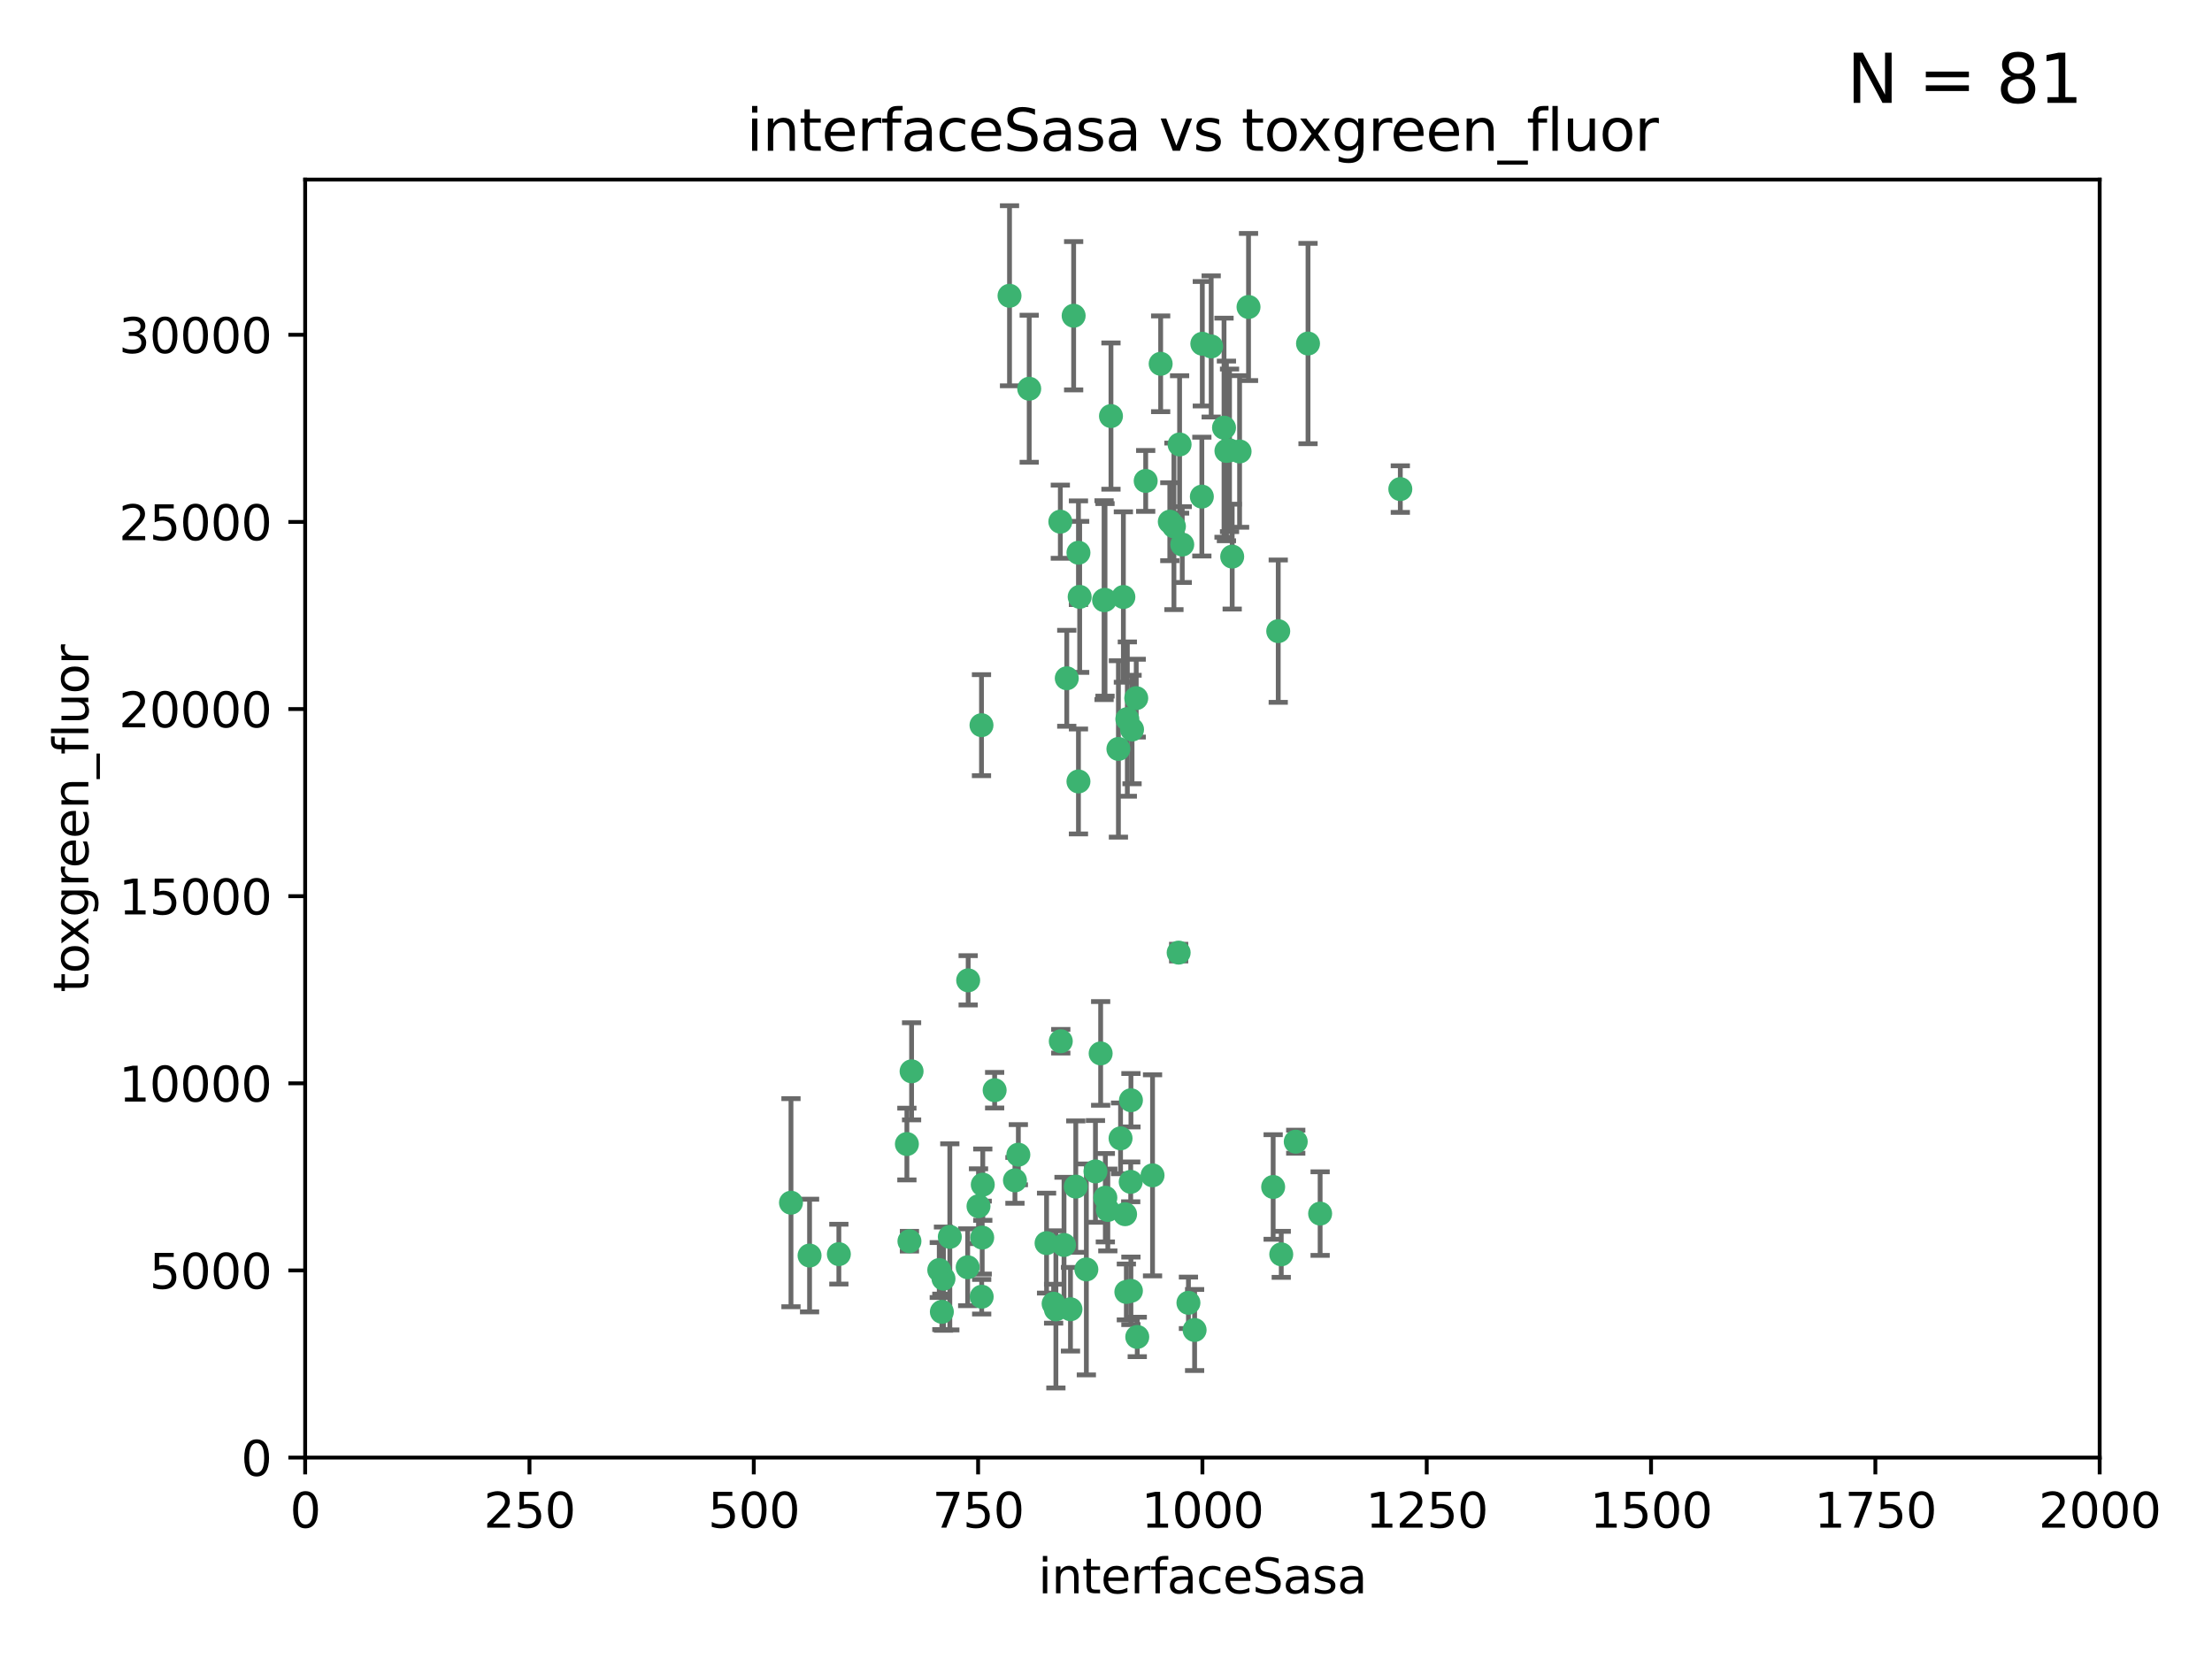 <?xml version="1.0" encoding="utf-8" standalone="no"?>
<!DOCTYPE svg PUBLIC "-//W3C//DTD SVG 1.1//EN"
  "http://www.w3.org/Graphics/SVG/1.1/DTD/svg11.dtd">
<svg xmlns:xlink="http://www.w3.org/1999/xlink" width="460.8pt" height="345.6pt" viewBox="0 0 460.8 345.6" xmlns="http://www.w3.org/2000/svg" version="1.1">
 <defs>
  <style type="text/css">*{stroke-linejoin: round; stroke-linecap: butt}</style>
 </defs>
 <g id="figure_1">
  <g id="patch_1">
   <path d="M 0 345.6 
L 460.8 345.6 
L 460.8 0 
L 0 0 
z
" style="fill: #ffffff"/>
  </g>
  <g id="axes_1">
   <g id="patch_2">
    <path d="M 63.571 303.64 
L 437.4 303.64 
L 437.4 37.411 
L 63.571 37.411 
z
" style="fill: #ffffff"/>
   </g>
   <g id="PathCollection_1">
    <defs>
     <path id="m9578f4bdff" d="M 0 1.118 
C 0.297 1.118 0.581 1 0.791 0.791 
C 1 0.581 1.118 0.297 1.118 0 
C 1.118 -0.297 1 -0.581 0.791 -0.791 
C 0.581 -1 0.297 -1.118 0 -1.118 
C -0.297 -1.118 -0.581 -1 -0.791 -0.791 
C -1 -0.581 -1.118 -0.297 -1.118 0 
C -1.118 0.297 -1 0.581 -0.791 0.791 
C -0.581 1 -0.297 1.118 0 1.118 
z
" style="stroke: #3cb371"/>
    </defs>
    <g clip-path="url(#p15e5c15e44)">
     <use xlink:href="#m9578f4bdff" x="243.693" y="108.677" style="fill: #3cb371; stroke: #3cb371"/>
     <use xlink:href="#m9578f4bdff" x="272.484" y="71.562" style="fill: #3cb371; stroke: #3cb371"/>
     <use xlink:href="#m9578f4bdff" x="231.435" y="86.676" style="fill: #3cb371; stroke: #3cb371"/>
     <use xlink:href="#m9578f4bdff" x="266.28" y="131.48" style="fill: #3cb371; stroke: #3cb371"/>
     <use xlink:href="#m9578f4bdff" x="254.987" y="89.097" style="fill: #3cb371; stroke: #3cb371"/>
     <use xlink:href="#m9578f4bdff" x="220.886" y="108.676" style="fill: #3cb371; stroke: #3cb371"/>
     <use xlink:href="#m9578f4bdff" x="214.404" y="80.98" style="fill: #3cb371; stroke: #3cb371"/>
     <use xlink:href="#m9578f4bdff" x="174.75" y="261.259" style="fill: #3cb371; stroke: #3cb371"/>
     <use xlink:href="#m9578f4bdff" x="241.787" y="75.786" style="fill: #3cb371; stroke: #3cb371"/>
     <use xlink:href="#m9578f4bdff" x="252.312" y="72.167" style="fill: #3cb371; stroke: #3cb371"/>
     <use xlink:href="#m9578f4bdff" x="258.229" y="94.046" style="fill: #3cb371; stroke: #3cb371"/>
     <use xlink:href="#m9578f4bdff" x="223.66" y="65.773" style="fill: #3cb371; stroke: #3cb371"/>
     <use xlink:href="#m9578f4bdff" x="232.987" y="156.019" style="fill: #3cb371; stroke: #3cb371"/>
     <use xlink:href="#m9578f4bdff" x="230.194" y="124.965" style="fill: #3cb371; stroke: #3cb371"/>
     <use xlink:href="#m9578f4bdff" x="246.284" y="113.441" style="fill: #3cb371; stroke: #3cb371"/>
     <use xlink:href="#m9578f4bdff" x="255.489" y="93.933" style="fill: #3cb371; stroke: #3cb371"/>
     <use xlink:href="#m9578f4bdff" x="256.689" y="115.953" style="fill: #3cb371; stroke: #3cb371"/>
     <use xlink:href="#m9578f4bdff" x="244.553" y="109.646" style="fill: #3cb371; stroke: #3cb371"/>
     <use xlink:href="#m9578f4bdff" x="250.368" y="103.453" style="fill: #3cb371; stroke: #3cb371"/>
     <use xlink:href="#m9578f4bdff" x="229.286" y="219.448" style="fill: #3cb371; stroke: #3cb371"/>
     <use xlink:href="#m9578f4bdff" x="256.134" y="93.812" style="fill: #3cb371; stroke: #3cb371"/>
     <use xlink:href="#m9578f4bdff" x="234.02" y="124.367" style="fill: #3cb371; stroke: #3cb371"/>
     <use xlink:href="#m9578f4bdff" x="238.669" y="100.184" style="fill: #3cb371; stroke: #3cb371"/>
     <use xlink:href="#m9578f4bdff" x="245.731" y="92.588" style="fill: #3cb371; stroke: #3cb371"/>
     <use xlink:href="#m9578f4bdff" x="266.908" y="261.303" style="fill: #3cb371; stroke: #3cb371"/>
     <use xlink:href="#m9578f4bdff" x="269.927" y="237.833" style="fill: #3cb371; stroke: #3cb371"/>
     <use xlink:href="#m9578f4bdff" x="240.095" y="244.844" style="fill: #3cb371; stroke: #3cb371"/>
     <use xlink:href="#m9578f4bdff" x="291.711" y="101.886" style="fill: #3cb371; stroke: #3cb371"/>
     <use xlink:href="#m9578f4bdff" x="224.916" y="124.337" style="fill: #3cb371; stroke: #3cb371"/>
     <use xlink:href="#m9578f4bdff" x="260.091" y="63.953" style="fill: #3cb371; stroke: #3cb371"/>
     <use xlink:href="#m9578f4bdff" x="250.465" y="71.61" style="fill: #3cb371; stroke: #3cb371"/>
     <use xlink:href="#m9578f4bdff" x="204.462" y="151.067" style="fill: #3cb371; stroke: #3cb371"/>
     <use xlink:href="#m9578f4bdff" x="201.688" y="204.22" style="fill: #3cb371; stroke: #3cb371"/>
     <use xlink:href="#m9578f4bdff" x="204.731" y="246.787" style="fill: #3cb371; stroke: #3cb371"/>
     <use xlink:href="#m9578f4bdff" x="228.204" y="244.026" style="fill: #3cb371; stroke: #3cb371"/>
     <use xlink:href="#m9578f4bdff" x="222.228" y="141.297" style="fill: #3cb371; stroke: #3cb371"/>
     <use xlink:href="#m9578f4bdff" x="210.301" y="61.614" style="fill: #3cb371; stroke: #3cb371"/>
     <use xlink:href="#m9578f4bdff" x="224.662" y="162.792" style="fill: #3cb371; stroke: #3cb371"/>
     <use xlink:href="#m9578f4bdff" x="204.503" y="270.13" style="fill: #3cb371; stroke: #3cb371"/>
     <use xlink:href="#m9578f4bdff" x="275.007" y="252.814" style="fill: #3cb371; stroke: #3cb371"/>
     <use xlink:href="#m9578f4bdff" x="236.699" y="145.439" style="fill: #3cb371; stroke: #3cb371"/>
     <use xlink:href="#m9578f4bdff" x="265.222" y="247.267" style="fill: #3cb371; stroke: #3cb371"/>
     <use xlink:href="#m9578f4bdff" x="234.375" y="252.941" style="fill: #3cb371; stroke: #3cb371"/>
     <use xlink:href="#m9578f4bdff" x="221.654" y="259.35" style="fill: #3cb371; stroke: #3cb371"/>
     <use xlink:href="#m9578f4bdff" x="212.14" y="240.543" style="fill: #3cb371; stroke: #3cb371"/>
     <use xlink:href="#m9578f4bdff" x="195.666" y="264.57" style="fill: #3cb371; stroke: #3cb371"/>
     <use xlink:href="#m9578f4bdff" x="235.596" y="229.198" style="fill: #3cb371; stroke: #3cb371"/>
     <use xlink:href="#m9578f4bdff" x="247.573" y="271.4" style="fill: #3cb371; stroke: #3cb371"/>
     <use xlink:href="#m9578f4bdff" x="230.779" y="252.059" style="fill: #3cb371; stroke: #3cb371"/>
     <use xlink:href="#m9578f4bdff" x="224.106" y="247.195" style="fill: #3cb371; stroke: #3cb371"/>
     <use xlink:href="#m9578f4bdff" x="235.59" y="268.906" style="fill: #3cb371; stroke: #3cb371"/>
     <use xlink:href="#m9578f4bdff" x="201.587" y="263.993" style="fill: #3cb371; stroke: #3cb371"/>
     <use xlink:href="#m9578f4bdff" x="224.662" y="115.142" style="fill: #3cb371; stroke: #3cb371"/>
     <use xlink:href="#m9578f4bdff" x="236.912" y="278.508" style="fill: #3cb371; stroke: #3cb371"/>
     <use xlink:href="#m9578f4bdff" x="203.841" y="251.277" style="fill: #3cb371; stroke: #3cb371"/>
     <use xlink:href="#m9578f4bdff" x="219.488" y="271.584" style="fill: #3cb371; stroke: #3cb371"/>
     <use xlink:href="#m9578f4bdff" x="196.206" y="273.278" style="fill: #3cb371; stroke: #3cb371"/>
     <use xlink:href="#m9578f4bdff" x="226.308" y="264.442" style="fill: #3cb371; stroke: #3cb371"/>
     <use xlink:href="#m9578f4bdff" x="188.922" y="238.323" style="fill: #3cb371; stroke: #3cb371"/>
     <use xlink:href="#m9578f4bdff" x="233.433" y="237.139" style="fill: #3cb371; stroke: #3cb371"/>
     <use xlink:href="#m9578f4bdff" x="245.536" y="198.449" style="fill: #3cb371; stroke: #3cb371"/>
     <use xlink:href="#m9578f4bdff" x="196.546" y="266.371" style="fill: #3cb371; stroke: #3cb371"/>
     <use xlink:href="#m9578f4bdff" x="248.859" y="277.063" style="fill: #3cb371; stroke: #3cb371"/>
     <use xlink:href="#m9578f4bdff" x="220.981" y="216.908" style="fill: #3cb371; stroke: #3cb371"/>
     <use xlink:href="#m9578f4bdff" x="235.826" y="151.97" style="fill: #3cb371; stroke: #3cb371"/>
     <use xlink:href="#m9578f4bdff" x="189.452" y="258.565" style="fill: #3cb371; stroke: #3cb371"/>
     <use xlink:href="#m9578f4bdff" x="204.611" y="257.812" style="fill: #3cb371; stroke: #3cb371"/>
     <use xlink:href="#m9578f4bdff" x="229.998" y="125.024" style="fill: #3cb371; stroke: #3cb371"/>
     <use xlink:href="#m9578f4bdff" x="219.963" y="272.768" style="fill: #3cb371; stroke: #3cb371"/>
     <use xlink:href="#m9578f4bdff" x="189.899" y="223.176" style="fill: #3cb371; stroke: #3cb371"/>
     <use xlink:href="#m9578f4bdff" x="197.864" y="257.661" style="fill: #3cb371; stroke: #3cb371"/>
     <use xlink:href="#m9578f4bdff" x="234.846" y="149.795" style="fill: #3cb371; stroke: #3cb371"/>
     <use xlink:href="#m9578f4bdff" x="234.641" y="269.137" style="fill: #3cb371; stroke: #3cb371"/>
     <use xlink:href="#m9578f4bdff" x="168.647" y="261.551" style="fill: #3cb371; stroke: #3cb371"/>
     <use xlink:href="#m9578f4bdff" x="223" y="272.741" style="fill: #3cb371; stroke: #3cb371"/>
     <use xlink:href="#m9578f4bdff" x="218.019" y="258.966" style="fill: #3cb371; stroke: #3cb371"/>
     <use xlink:href="#m9578f4bdff" x="211.432" y="245.892" style="fill: #3cb371; stroke: #3cb371"/>
     <use xlink:href="#m9578f4bdff" x="235.549" y="246.204" style="fill: #3cb371; stroke: #3cb371"/>
     <use xlink:href="#m9578f4bdff" x="207.202" y="227.107" style="fill: #3cb371; stroke: #3cb371"/>
     <use xlink:href="#m9578f4bdff" x="164.776" y="250.544" style="fill: #3cb371; stroke: #3cb371"/>
     <use xlink:href="#m9578f4bdff" x="230.263" y="249.505" style="fill: #3cb371; stroke: #3cb371"/>
    </g>
   </g>
   <g id="matplotlib.axis_1">
    <g id="xtick_1">
     <g id="line2d_1">
      <defs>
       <path id="m94a86f9436" d="M 0 0 
L 0 3.5 
" style="stroke: #000000; stroke-width: 0.8"/>
      </defs>
      <g>
       <use xlink:href="#m94a86f9436" x="63.571" y="303.64" style="stroke: #000000; stroke-width: 0.8"/>
      </g>
     </g>
     <g id="text_1">
      <!-- 0 -->
      <g transform="translate(60.39 318.238)scale(0.1 -0.1)">
       <defs>
        <path id="DejaVuSans-30" d="M 2034 4250 
Q 1547 4250 1301 3770 
Q 1056 3291 1056 2328 
Q 1056 1369 1301 889 
Q 1547 409 2034 409 
Q 2525 409 2770 889 
Q 3016 1369 3016 2328 
Q 3016 3291 2770 3770 
Q 2525 4250 2034 4250 
z
M 2034 4750 
Q 2819 4750 3233 4129 
Q 3647 3509 3647 2328 
Q 3647 1150 3233 529 
Q 2819 -91 2034 -91 
Q 1250 -91 836 529 
Q 422 1150 422 2328 
Q 422 3509 836 4129 
Q 1250 4750 2034 4750 
z
" transform="scale(0.016)"/>
       </defs>
       <use xlink:href="#DejaVuSans-30"/>
      </g>
     </g>
    </g>
    <g id="xtick_2">
     <g id="line2d_2">
      <g>
       <use xlink:href="#m94a86f9436" x="110.3" y="303.64" style="stroke: #000000; stroke-width: 0.8"/>
      </g>
     </g>
     <g id="text_2">
      <!-- 250 -->
      <g transform="translate(100.756 318.238)scale(0.1 -0.1)">
       <defs>
        <path id="DejaVuSans-32" d="M 1228 531 
L 3431 531 
L 3431 0 
L 469 0 
L 469 531 
Q 828 903 1448 1529 
Q 2069 2156 2228 2338 
Q 2531 2678 2651 2914 
Q 2772 3150 2772 3378 
Q 2772 3750 2511 3984 
Q 2250 4219 1831 4219 
Q 1534 4219 1204 4116 
Q 875 4013 500 3803 
L 500 4441 
Q 881 4594 1212 4672 
Q 1544 4750 1819 4750 
Q 2544 4750 2975 4387 
Q 3406 4025 3406 3419 
Q 3406 3131 3298 2873 
Q 3191 2616 2906 2266 
Q 2828 2175 2409 1742 
Q 1991 1309 1228 531 
z
" transform="scale(0.016)"/>
        <path id="DejaVuSans-35" d="M 691 4666 
L 3169 4666 
L 3169 4134 
L 1269 4134 
L 1269 2991 
Q 1406 3038 1543 3061 
Q 1681 3084 1819 3084 
Q 2600 3084 3056 2656 
Q 3513 2228 3513 1497 
Q 3513 744 3044 326 
Q 2575 -91 1722 -91 
Q 1428 -91 1123 -41 
Q 819 9 494 109 
L 494 744 
Q 775 591 1075 516 
Q 1375 441 1709 441 
Q 2250 441 2565 725 
Q 2881 1009 2881 1497 
Q 2881 1984 2565 2268 
Q 2250 2553 1709 2553 
Q 1456 2553 1204 2497 
Q 953 2441 691 2322 
L 691 4666 
z
" transform="scale(0.016)"/>
       </defs>
       <use xlink:href="#DejaVuSans-32"/>
       <use xlink:href="#DejaVuSans-35" x="63.623"/>
       <use xlink:href="#DejaVuSans-30" x="127.246"/>
      </g>
     </g>
    </g>
    <g id="xtick_3">
     <g id="line2d_3">
      <g>
       <use xlink:href="#m94a86f9436" x="157.028" y="303.64" style="stroke: #000000; stroke-width: 0.8"/>
      </g>
     </g>
     <g id="text_3">
      <!-- 500 -->
      <g transform="translate(147.485 318.238)scale(0.1 -0.1)">
       <use xlink:href="#DejaVuSans-35"/>
       <use xlink:href="#DejaVuSans-30" x="63.623"/>
       <use xlink:href="#DejaVuSans-30" x="127.246"/>
      </g>
     </g>
    </g>
    <g id="xtick_4">
     <g id="line2d_4">
      <g>
       <use xlink:href="#m94a86f9436" x="203.757" y="303.64" style="stroke: #000000; stroke-width: 0.8"/>
      </g>
     </g>
     <g id="text_4">
      <!-- 750 -->
      <g transform="translate(194.213 318.238)scale(0.1 -0.1)">
       <defs>
        <path id="DejaVuSans-37" d="M 525 4666 
L 3525 4666 
L 3525 4397 
L 1831 0 
L 1172 0 
L 2766 4134 
L 525 4134 
L 525 4666 
z
" transform="scale(0.016)"/>
       </defs>
       <use xlink:href="#DejaVuSans-37"/>
       <use xlink:href="#DejaVuSans-35" x="63.623"/>
       <use xlink:href="#DejaVuSans-30" x="127.246"/>
      </g>
     </g>
    </g>
    <g id="xtick_5">
     <g id="line2d_5">
      <g>
       <use xlink:href="#m94a86f9436" x="250.486" y="303.64" style="stroke: #000000; stroke-width: 0.8"/>
      </g>
     </g>
     <g id="text_5">
      <!-- 1000 -->
      <g transform="translate(237.761 318.238)scale(0.1 -0.1)">
       <defs>
        <path id="DejaVuSans-31" d="M 794 531 
L 1825 531 
L 1825 4091 
L 703 3866 
L 703 4441 
L 1819 4666 
L 2450 4666 
L 2450 531 
L 3481 531 
L 3481 0 
L 794 0 
L 794 531 
z
" transform="scale(0.016)"/>
       </defs>
       <use xlink:href="#DejaVuSans-31"/>
       <use xlink:href="#DejaVuSans-30" x="63.623"/>
       <use xlink:href="#DejaVuSans-30" x="127.246"/>
       <use xlink:href="#DejaVuSans-30" x="190.869"/>
      </g>
     </g>
    </g>
    <g id="xtick_6">
     <g id="line2d_6">
      <g>
       <use xlink:href="#m94a86f9436" x="297.214" y="303.64" style="stroke: #000000; stroke-width: 0.8"/>
      </g>
     </g>
     <g id="text_6">
      <!-- 1250 -->
      <g transform="translate(284.489 318.238)scale(0.1 -0.1)">
       <use xlink:href="#DejaVuSans-31"/>
       <use xlink:href="#DejaVuSans-32" x="63.623"/>
       <use xlink:href="#DejaVuSans-35" x="127.246"/>
       <use xlink:href="#DejaVuSans-30" x="190.869"/>
      </g>
     </g>
    </g>
    <g id="xtick_7">
     <g id="line2d_7">
      <g>
       <use xlink:href="#m94a86f9436" x="343.943" y="303.64" style="stroke: #000000; stroke-width: 0.8"/>
      </g>
     </g>
     <g id="text_7">
      <!-- 1500 -->
      <g transform="translate(331.218 318.238)scale(0.1 -0.1)">
       <use xlink:href="#DejaVuSans-31"/>
       <use xlink:href="#DejaVuSans-35" x="63.623"/>
       <use xlink:href="#DejaVuSans-30" x="127.246"/>
       <use xlink:href="#DejaVuSans-30" x="190.869"/>
      </g>
     </g>
    </g>
    <g id="xtick_8">
     <g id="line2d_8">
      <g>
       <use xlink:href="#m94a86f9436" x="390.671" y="303.64" style="stroke: #000000; stroke-width: 0.8"/>
      </g>
     </g>
     <g id="text_8">
      <!-- 1750 -->
      <g transform="translate(377.946 318.238)scale(0.1 -0.1)">
       <use xlink:href="#DejaVuSans-31"/>
       <use xlink:href="#DejaVuSans-37" x="63.623"/>
       <use xlink:href="#DejaVuSans-35" x="127.246"/>
       <use xlink:href="#DejaVuSans-30" x="190.869"/>
      </g>
     </g>
    </g>
    <g id="xtick_9">
     <g id="line2d_9">
      <g>
       <use xlink:href="#m94a86f9436" x="437.4" y="303.64" style="stroke: #000000; stroke-width: 0.8"/>
      </g>
     </g>
     <g id="text_9">
      <!-- 2000 -->
      <g transform="translate(424.675 318.238)scale(0.1 -0.1)">
       <use xlink:href="#DejaVuSans-32"/>
       <use xlink:href="#DejaVuSans-30" x="63.623"/>
       <use xlink:href="#DejaVuSans-30" x="127.246"/>
       <use xlink:href="#DejaVuSans-30" x="190.869"/>
      </g>
     </g>
    </g>
    <g id="text_10">
     <!-- interfaceSasa -->
     <g transform="translate(216.279 331.917)scale(0.1 -0.1)">
      <defs>
       <path id="DejaVuSans-69" d="M 603 3500 
L 1178 3500 
L 1178 0 
L 603 0 
L 603 3500 
z
M 603 4863 
L 1178 4863 
L 1178 4134 
L 603 4134 
L 603 4863 
z
" transform="scale(0.016)"/>
       <path id="DejaVuSans-6e" d="M 3513 2113 
L 3513 0 
L 2938 0 
L 2938 2094 
Q 2938 2591 2744 2837 
Q 2550 3084 2163 3084 
Q 1697 3084 1428 2787 
Q 1159 2491 1159 1978 
L 1159 0 
L 581 0 
L 581 3500 
L 1159 3500 
L 1159 2956 
Q 1366 3272 1645 3428 
Q 1925 3584 2291 3584 
Q 2894 3584 3203 3211 
Q 3513 2838 3513 2113 
z
" transform="scale(0.016)"/>
       <path id="DejaVuSans-74" d="M 1172 4494 
L 1172 3500 
L 2356 3500 
L 2356 3053 
L 1172 3053 
L 1172 1153 
Q 1172 725 1289 603 
Q 1406 481 1766 481 
L 2356 481 
L 2356 0 
L 1766 0 
Q 1100 0 847 248 
Q 594 497 594 1153 
L 594 3053 
L 172 3053 
L 172 3500 
L 594 3500 
L 594 4494 
L 1172 4494 
z
" transform="scale(0.016)"/>
       <path id="DejaVuSans-65" d="M 3597 1894 
L 3597 1613 
L 953 1613 
Q 991 1019 1311 708 
Q 1631 397 2203 397 
Q 2534 397 2845 478 
Q 3156 559 3463 722 
L 3463 178 
Q 3153 47 2828 -22 
Q 2503 -91 2169 -91 
Q 1331 -91 842 396 
Q 353 884 353 1716 
Q 353 2575 817 3079 
Q 1281 3584 2069 3584 
Q 2775 3584 3186 3129 
Q 3597 2675 3597 1894 
z
M 3022 2063 
Q 3016 2534 2758 2815 
Q 2500 3097 2075 3097 
Q 1594 3097 1305 2825 
Q 1016 2553 972 2059 
L 3022 2063 
z
" transform="scale(0.016)"/>
       <path id="DejaVuSans-72" d="M 2631 2963 
Q 2534 3019 2420 3045 
Q 2306 3072 2169 3072 
Q 1681 3072 1420 2755 
Q 1159 2438 1159 1844 
L 1159 0 
L 581 0 
L 581 3500 
L 1159 3500 
L 1159 2956 
Q 1341 3275 1631 3429 
Q 1922 3584 2338 3584 
Q 2397 3584 2469 3576 
Q 2541 3569 2628 3553 
L 2631 2963 
z
" transform="scale(0.016)"/>
       <path id="DejaVuSans-66" d="M 2375 4863 
L 2375 4384 
L 1825 4384 
Q 1516 4384 1395 4259 
Q 1275 4134 1275 3809 
L 1275 3500 
L 2222 3500 
L 2222 3053 
L 1275 3053 
L 1275 0 
L 697 0 
L 697 3053 
L 147 3053 
L 147 3500 
L 697 3500 
L 697 3744 
Q 697 4328 969 4595 
Q 1241 4863 1831 4863 
L 2375 4863 
z
" transform="scale(0.016)"/>
       <path id="DejaVuSans-61" d="M 2194 1759 
Q 1497 1759 1228 1600 
Q 959 1441 959 1056 
Q 959 750 1161 570 
Q 1363 391 1709 391 
Q 2188 391 2477 730 
Q 2766 1069 2766 1631 
L 2766 1759 
L 2194 1759 
z
M 3341 1997 
L 3341 0 
L 2766 0 
L 2766 531 
Q 2569 213 2275 61 
Q 1981 -91 1556 -91 
Q 1019 -91 701 211 
Q 384 513 384 1019 
Q 384 1609 779 1909 
Q 1175 2209 1959 2209 
L 2766 2209 
L 2766 2266 
Q 2766 2663 2505 2880 
Q 2244 3097 1772 3097 
Q 1472 3097 1187 3025 
Q 903 2953 641 2809 
L 641 3341 
Q 956 3463 1253 3523 
Q 1550 3584 1831 3584 
Q 2591 3584 2966 3190 
Q 3341 2797 3341 1997 
z
" transform="scale(0.016)"/>
       <path id="DejaVuSans-63" d="M 3122 3366 
L 3122 2828 
Q 2878 2963 2633 3030 
Q 2388 3097 2138 3097 
Q 1578 3097 1268 2742 
Q 959 2388 959 1747 
Q 959 1106 1268 751 
Q 1578 397 2138 397 
Q 2388 397 2633 464 
Q 2878 531 3122 666 
L 3122 134 
Q 2881 22 2623 -34 
Q 2366 -91 2075 -91 
Q 1284 -91 818 406 
Q 353 903 353 1747 
Q 353 2603 823 3093 
Q 1294 3584 2113 3584 
Q 2378 3584 2631 3529 
Q 2884 3475 3122 3366 
z
" transform="scale(0.016)"/>
       <path id="DejaVuSans-53" d="M 3425 4513 
L 3425 3897 
Q 3066 4069 2747 4153 
Q 2428 4238 2131 4238 
Q 1616 4238 1336 4038 
Q 1056 3838 1056 3469 
Q 1056 3159 1242 3001 
Q 1428 2844 1947 2747 
L 2328 2669 
Q 3034 2534 3370 2195 
Q 3706 1856 3706 1288 
Q 3706 609 3251 259 
Q 2797 -91 1919 -91 
Q 1588 -91 1214 -16 
Q 841 59 441 206 
L 441 856 
Q 825 641 1194 531 
Q 1563 422 1919 422 
Q 2459 422 2753 634 
Q 3047 847 3047 1241 
Q 3047 1584 2836 1778 
Q 2625 1972 2144 2069 
L 1759 2144 
Q 1053 2284 737 2584 
Q 422 2884 422 3419 
Q 422 4038 858 4394 
Q 1294 4750 2059 4750 
Q 2388 4750 2728 4690 
Q 3069 4631 3425 4513 
z
" transform="scale(0.016)"/>
       <path id="DejaVuSans-73" d="M 2834 3397 
L 2834 2853 
Q 2591 2978 2328 3040 
Q 2066 3103 1784 3103 
Q 1356 3103 1142 2972 
Q 928 2841 928 2578 
Q 928 2378 1081 2264 
Q 1234 2150 1697 2047 
L 1894 2003 
Q 2506 1872 2764 1633 
Q 3022 1394 3022 966 
Q 3022 478 2636 193 
Q 2250 -91 1575 -91 
Q 1294 -91 989 -36 
Q 684 19 347 128 
L 347 722 
Q 666 556 975 473 
Q 1284 391 1588 391 
Q 1994 391 2212 530 
Q 2431 669 2431 922 
Q 2431 1156 2273 1281 
Q 2116 1406 1581 1522 
L 1381 1569 
Q 847 1681 609 1914 
Q 372 2147 372 2553 
Q 372 3047 722 3315 
Q 1072 3584 1716 3584 
Q 2034 3584 2315 3537 
Q 2597 3491 2834 3397 
z
" transform="scale(0.016)"/>
      </defs>
      <use xlink:href="#DejaVuSans-69"/>
      <use xlink:href="#DejaVuSans-6e" x="27.783"/>
      <use xlink:href="#DejaVuSans-74" x="91.162"/>
      <use xlink:href="#DejaVuSans-65" x="130.371"/>
      <use xlink:href="#DejaVuSans-72" x="191.895"/>
      <use xlink:href="#DejaVuSans-66" x="233.008"/>
      <use xlink:href="#DejaVuSans-61" x="268.213"/>
      <use xlink:href="#DejaVuSans-63" x="329.492"/>
      <use xlink:href="#DejaVuSans-65" x="384.473"/>
      <use xlink:href="#DejaVuSans-53" x="445.996"/>
      <use xlink:href="#DejaVuSans-61" x="509.473"/>
      <use xlink:href="#DejaVuSans-73" x="570.752"/>
      <use xlink:href="#DejaVuSans-61" x="622.852"/>
     </g>
    </g>
   </g>
   <g id="matplotlib.axis_2">
    <g id="ytick_1">
     <g id="line2d_10">
      <defs>
       <path id="m59a1b649da" d="M 0 0 
L -3.5 0 
" style="stroke: #000000; stroke-width: 0.8"/>
      </defs>
      <g>
       <use xlink:href="#m59a1b649da" x="63.571" y="303.64" style="stroke: #000000; stroke-width: 0.8"/>
      </g>
     </g>
     <g id="text_11">
      <!-- 0 -->
      <g transform="translate(50.209 307.439)scale(0.1 -0.1)">
       <use xlink:href="#DejaVuSans-30"/>
      </g>
     </g>
    </g>
    <g id="ytick_2">
     <g id="line2d_11">
      <g>
       <use xlink:href="#m59a1b649da" x="63.571" y="264.657" style="stroke: #000000; stroke-width: 0.8"/>
      </g>
     </g>
     <g id="text_12">
      <!-- 5000 -->
      <g transform="translate(31.121 268.457)scale(0.1 -0.1)">
       <use xlink:href="#DejaVuSans-35"/>
       <use xlink:href="#DejaVuSans-30" x="63.623"/>
       <use xlink:href="#DejaVuSans-30" x="127.246"/>
       <use xlink:href="#DejaVuSans-30" x="190.869"/>
      </g>
     </g>
    </g>
    <g id="ytick_3">
     <g id="line2d_12">
      <g>
       <use xlink:href="#m59a1b649da" x="63.571" y="225.675" style="stroke: #000000; stroke-width: 0.8"/>
      </g>
     </g>
     <g id="text_13">
      <!-- 10000 -->
      <g transform="translate(24.759 229.474)scale(0.1 -0.1)">
       <use xlink:href="#DejaVuSans-31"/>
       <use xlink:href="#DejaVuSans-30" x="63.623"/>
       <use xlink:href="#DejaVuSans-30" x="127.246"/>
       <use xlink:href="#DejaVuSans-30" x="190.869"/>
       <use xlink:href="#DejaVuSans-30" x="254.492"/>
      </g>
     </g>
    </g>
    <g id="ytick_4">
     <g id="line2d_13">
      <g>
       <use xlink:href="#m59a1b649da" x="63.571" y="186.692" style="stroke: #000000; stroke-width: 0.8"/>
      </g>
     </g>
     <g id="text_14">
      <!-- 15000 -->
      <g transform="translate(24.759 190.492)scale(0.1 -0.1)">
       <use xlink:href="#DejaVuSans-31"/>
       <use xlink:href="#DejaVuSans-35" x="63.623"/>
       <use xlink:href="#DejaVuSans-30" x="127.246"/>
       <use xlink:href="#DejaVuSans-30" x="190.869"/>
       <use xlink:href="#DejaVuSans-30" x="254.492"/>
      </g>
     </g>
    </g>
    <g id="ytick_5">
     <g id="line2d_14">
      <g>
       <use xlink:href="#m59a1b649da" x="63.571" y="147.71" style="stroke: #000000; stroke-width: 0.8"/>
      </g>
     </g>
     <g id="text_15">
      <!-- 20000 -->
      <g transform="translate(24.759 151.509)scale(0.1 -0.1)">
       <use xlink:href="#DejaVuSans-32"/>
       <use xlink:href="#DejaVuSans-30" x="63.623"/>
       <use xlink:href="#DejaVuSans-30" x="127.246"/>
       <use xlink:href="#DejaVuSans-30" x="190.869"/>
       <use xlink:href="#DejaVuSans-30" x="254.492"/>
      </g>
     </g>
    </g>
    <g id="ytick_6">
     <g id="line2d_15">
      <g>
       <use xlink:href="#m59a1b649da" x="63.571" y="108.727" style="stroke: #000000; stroke-width: 0.8"/>
      </g>
     </g>
     <g id="text_16">
      <!-- 25000 -->
      <g transform="translate(24.759 112.527)scale(0.1 -0.1)">
       <use xlink:href="#DejaVuSans-32"/>
       <use xlink:href="#DejaVuSans-35" x="63.623"/>
       <use xlink:href="#DejaVuSans-30" x="127.246"/>
       <use xlink:href="#DejaVuSans-30" x="190.869"/>
       <use xlink:href="#DejaVuSans-30" x="254.492"/>
      </g>
     </g>
    </g>
    <g id="ytick_7">
     <g id="line2d_16">
      <g>
       <use xlink:href="#m59a1b649da" x="63.571" y="69.745" style="stroke: #000000; stroke-width: 0.8"/>
      </g>
     </g>
     <g id="text_17">
      <!-- 30000 -->
      <g transform="translate(24.759 73.544)scale(0.1 -0.1)">
       <defs>
        <path id="DejaVuSans-33" d="M 2597 2516 
Q 3050 2419 3304 2112 
Q 3559 1806 3559 1356 
Q 3559 666 3084 287 
Q 2609 -91 1734 -91 
Q 1441 -91 1130 -33 
Q 819 25 488 141 
L 488 750 
Q 750 597 1062 519 
Q 1375 441 1716 441 
Q 2309 441 2620 675 
Q 2931 909 2931 1356 
Q 2931 1769 2642 2001 
Q 2353 2234 1838 2234 
L 1294 2234 
L 1294 2753 
L 1863 2753 
Q 2328 2753 2575 2939 
Q 2822 3125 2822 3475 
Q 2822 3834 2567 4026 
Q 2313 4219 1838 4219 
Q 1578 4219 1281 4162 
Q 984 4106 628 3988 
L 628 4550 
Q 988 4650 1302 4700 
Q 1616 4750 1894 4750 
Q 2613 4750 3031 4423 
Q 3450 4097 3450 3541 
Q 3450 3153 3228 2886 
Q 3006 2619 2597 2516 
z
" transform="scale(0.016)"/>
       </defs>
       <use xlink:href="#DejaVuSans-33"/>
       <use xlink:href="#DejaVuSans-30" x="63.623"/>
       <use xlink:href="#DejaVuSans-30" x="127.246"/>
       <use xlink:href="#DejaVuSans-30" x="190.869"/>
       <use xlink:href="#DejaVuSans-30" x="254.492"/>
      </g>
     </g>
    </g>
    <g id="text_18">
     <!-- toxgreen_fluor -->
     <g transform="translate(18.401 206.72)rotate(-90)scale(0.1 -0.1)">
      <defs>
       <path id="DejaVuSans-6f" d="M 1959 3097 
Q 1497 3097 1228 2736 
Q 959 2375 959 1747 
Q 959 1119 1226 758 
Q 1494 397 1959 397 
Q 2419 397 2687 759 
Q 2956 1122 2956 1747 
Q 2956 2369 2687 2733 
Q 2419 3097 1959 3097 
z
M 1959 3584 
Q 2709 3584 3137 3096 
Q 3566 2609 3566 1747 
Q 3566 888 3137 398 
Q 2709 -91 1959 -91 
Q 1206 -91 779 398 
Q 353 888 353 1747 
Q 353 2609 779 3096 
Q 1206 3584 1959 3584 
z
" transform="scale(0.016)"/>
       <path id="DejaVuSans-78" d="M 3513 3500 
L 2247 1797 
L 3578 0 
L 2900 0 
L 1881 1375 
L 863 0 
L 184 0 
L 1544 1831 
L 300 3500 
L 978 3500 
L 1906 2253 
L 2834 3500 
L 3513 3500 
z
" transform="scale(0.016)"/>
       <path id="DejaVuSans-67" d="M 2906 1791 
Q 2906 2416 2648 2759 
Q 2391 3103 1925 3103 
Q 1463 3103 1205 2759 
Q 947 2416 947 1791 
Q 947 1169 1205 825 
Q 1463 481 1925 481 
Q 2391 481 2648 825 
Q 2906 1169 2906 1791 
z
M 3481 434 
Q 3481 -459 3084 -895 
Q 2688 -1331 1869 -1331 
Q 1566 -1331 1297 -1286 
Q 1028 -1241 775 -1147 
L 775 -588 
Q 1028 -725 1275 -790 
Q 1522 -856 1778 -856 
Q 2344 -856 2625 -561 
Q 2906 -266 2906 331 
L 2906 616 
Q 2728 306 2450 153 
Q 2172 0 1784 0 
Q 1141 0 747 490 
Q 353 981 353 1791 
Q 353 2603 747 3093 
Q 1141 3584 1784 3584 
Q 2172 3584 2450 3431 
Q 2728 3278 2906 2969 
L 2906 3500 
L 3481 3500 
L 3481 434 
z
" transform="scale(0.016)"/>
       <path id="DejaVuSans-5f" d="M 3263 -1063 
L 3263 -1509 
L -63 -1509 
L -63 -1063 
L 3263 -1063 
z
" transform="scale(0.016)"/>
       <path id="DejaVuSans-6c" d="M 603 4863 
L 1178 4863 
L 1178 0 
L 603 0 
L 603 4863 
z
" transform="scale(0.016)"/>
       <path id="DejaVuSans-75" d="M 544 1381 
L 544 3500 
L 1119 3500 
L 1119 1403 
Q 1119 906 1312 657 
Q 1506 409 1894 409 
Q 2359 409 2629 706 
Q 2900 1003 2900 1516 
L 2900 3500 
L 3475 3500 
L 3475 0 
L 2900 0 
L 2900 538 
Q 2691 219 2414 64 
Q 2138 -91 1772 -91 
Q 1169 -91 856 284 
Q 544 659 544 1381 
z
M 1991 3584 
L 1991 3584 
z
" transform="scale(0.016)"/>
      </defs>
      <use xlink:href="#DejaVuSans-74"/>
      <use xlink:href="#DejaVuSans-6f" x="39.209"/>
      <use xlink:href="#DejaVuSans-78" x="97.266"/>
      <use xlink:href="#DejaVuSans-67" x="156.445"/>
      <use xlink:href="#DejaVuSans-72" x="219.922"/>
      <use xlink:href="#DejaVuSans-65" x="258.785"/>
      <use xlink:href="#DejaVuSans-65" x="320.309"/>
      <use xlink:href="#DejaVuSans-6e" x="381.832"/>
      <use xlink:href="#DejaVuSans-5f" x="445.211"/>
      <use xlink:href="#DejaVuSans-66" x="495.211"/>
      <use xlink:href="#DejaVuSans-6c" x="530.416"/>
      <use xlink:href="#DejaVuSans-75" x="558.199"/>
      <use xlink:href="#DejaVuSans-6f" x="621.578"/>
      <use xlink:href="#DejaVuSans-72" x="682.76"/>
     </g>
    </g>
   </g>
   <g id="LineCollection_1">
    <path d="M 243.693 116.797 
L 243.693 100.557 
" clip-path="url(#p15e5c15e44)" style="fill: none; stroke: #696969"/>
    <path d="M 272.484 92.434 
L 272.484 50.691 
" clip-path="url(#p15e5c15e44)" style="fill: none; stroke: #696969"/>
    <path d="M 231.435 101.908 
L 231.435 71.444 
" clip-path="url(#p15e5c15e44)" style="fill: none; stroke: #696969"/>
    <path d="M 266.28 146.307 
L 266.28 116.654 
" clip-path="url(#p15e5c15e44)" style="fill: none; stroke: #696969"/>
    <path d="M 254.987 111.917 
L 254.987 66.277 
" clip-path="url(#p15e5c15e44)" style="fill: none; stroke: #696969"/>
    <path d="M 220.886 116.296 
L 220.886 101.057 
" clip-path="url(#p15e5c15e44)" style="fill: none; stroke: #696969"/>
    <path d="M 214.404 96.292 
L 214.404 65.668 
" clip-path="url(#p15e5c15e44)" style="fill: none; stroke: #696969"/>
    <path d="M 174.75 267.49 
L 174.75 255.028 
" clip-path="url(#p15e5c15e44)" style="fill: none; stroke: #696969"/>
    <path d="M 241.787 85.756 
L 241.787 65.815 
" clip-path="url(#p15e5c15e44)" style="fill: none; stroke: #696969"/>
    <path d="M 252.312 86.871 
L 252.312 57.463 
" clip-path="url(#p15e5c15e44)" style="fill: none; stroke: #696969"/>
    <path d="M 258.229 109.836 
L 258.229 78.257 
" clip-path="url(#p15e5c15e44)" style="fill: none; stroke: #696969"/>
    <path d="M 223.66 81.223 
L 223.66 50.323 
" clip-path="url(#p15e5c15e44)" style="fill: none; stroke: #696969"/>
    <path d="M 232.987 174.39 
L 232.987 137.647 
" clip-path="url(#p15e5c15e44)" style="fill: none; stroke: #696969"/>
    <path d="M 230.194 145.018 
L 230.194 104.912 
" clip-path="url(#p15e5c15e44)" style="fill: none; stroke: #696969"/>
    <path d="M 246.284 121.337 
L 246.284 105.546 
" clip-path="url(#p15e5c15e44)" style="fill: none; stroke: #696969"/>
    <path d="M 255.489 112.649 
L 255.489 75.218 
" clip-path="url(#p15e5c15e44)" style="fill: none; stroke: #696969"/>
    <path d="M 256.689 126.872 
L 256.689 105.035 
" clip-path="url(#p15e5c15e44)" style="fill: none; stroke: #696969"/>
    <path d="M 244.553 126.988 
L 244.553 92.305 
" clip-path="url(#p15e5c15e44)" style="fill: none; stroke: #696969"/>
    <path d="M 250.368 115.826 
L 250.368 91.08 
" clip-path="url(#p15e5c15e44)" style="fill: none; stroke: #696969"/>
    <path d="M 229.286 230.25 
L 229.286 208.646 
" clip-path="url(#p15e5c15e44)" style="fill: none; stroke: #696969"/>
    <path d="M 256.134 110.745 
L 256.134 76.878 
" clip-path="url(#p15e5c15e44)" style="fill: none; stroke: #696969"/>
    <path d="M 234.02 142.114 
L 234.02 106.621 
" clip-path="url(#p15e5c15e44)" style="fill: none; stroke: #696969"/>
    <path d="M 238.669 106.525 
L 238.669 93.844 
" clip-path="url(#p15e5c15e44)" style="fill: none; stroke: #696969"/>
    <path d="M 245.731 106.902 
L 245.731 78.274 
" clip-path="url(#p15e5c15e44)" style="fill: none; stroke: #696969"/>
    <path d="M 266.908 266.097 
L 266.908 256.51 
" clip-path="url(#p15e5c15e44)" style="fill: none; stroke: #696969"/>
    <path d="M 269.927 240.234 
L 269.927 235.431 
" clip-path="url(#p15e5c15e44)" style="fill: none; stroke: #696969"/>
    <path d="M 240.095 265.789 
L 240.095 223.9 
" clip-path="url(#p15e5c15e44)" style="fill: none; stroke: #696969"/>
    <path d="M 291.711 106.741 
L 291.711 97.032 
" clip-path="url(#p15e5c15e44)" style="fill: none; stroke: #696969"/>
    <path d="M 224.916 140.07 
L 224.916 108.604 
" clip-path="url(#p15e5c15e44)" style="fill: none; stroke: #696969"/>
    <path d="M 260.091 79.275 
L 260.091 48.63 
" clip-path="url(#p15e5c15e44)" style="fill: none; stroke: #696969"/>
    <path d="M 250.465 84.576 
L 250.465 58.645 
" clip-path="url(#p15e5c15e44)" style="fill: none; stroke: #696969"/>
    <path d="M 204.462 161.588 
L 204.462 140.547 
" clip-path="url(#p15e5c15e44)" style="fill: none; stroke: #696969"/>
    <path d="M 201.688 209.352 
L 201.688 199.087 
" clip-path="url(#p15e5c15e44)" style="fill: none; stroke: #696969"/>
    <path d="M 204.731 254.215 
L 204.731 239.358 
" clip-path="url(#p15e5c15e44)" style="fill: none; stroke: #696969"/>
    <path d="M 228.204 254.626 
L 228.204 233.426 
" clip-path="url(#p15e5c15e44)" style="fill: none; stroke: #696969"/>
    <path d="M 222.228 151.291 
L 222.228 131.303 
" clip-path="url(#p15e5c15e44)" style="fill: none; stroke: #696969"/>
    <path d="M 210.301 80.373 
L 210.301 42.855 
" clip-path="url(#p15e5c15e44)" style="fill: none; stroke: #696969"/>
    <path d="M 224.662 173.718 
L 224.662 151.865 
" clip-path="url(#p15e5c15e44)" style="fill: none; stroke: #696969"/>
    <path d="M 204.503 273.73 
L 204.503 266.53 
" clip-path="url(#p15e5c15e44)" style="fill: none; stroke: #696969"/>
    <path d="M 275.007 261.522 
L 275.007 244.105 
" clip-path="url(#p15e5c15e44)" style="fill: none; stroke: #696969"/>
    <path d="M 236.699 153.546 
L 236.699 137.331 
" clip-path="url(#p15e5c15e44)" style="fill: none; stroke: #696969"/>
    <path d="M 265.222 258.157 
L 265.222 236.377 
" clip-path="url(#p15e5c15e44)" style="fill: none; stroke: #696969"/>
    <path d="M 234.375 253.603 
L 234.375 252.279 
" clip-path="url(#p15e5c15e44)" style="fill: none; stroke: #696969"/>
    <path d="M 221.654 273.451 
L 221.654 245.249 
" clip-path="url(#p15e5c15e44)" style="fill: none; stroke: #696969"/>
    <path d="M 212.14 246.81 
L 212.14 234.275 
" clip-path="url(#p15e5c15e44)" style="fill: none; stroke: #696969"/>
    <path d="M 195.666 270.294 
L 195.666 258.847 
" clip-path="url(#p15e5c15e44)" style="fill: none; stroke: #696969"/>
    <path d="M 235.596 234.763 
L 235.596 223.632 
" clip-path="url(#p15e5c15e44)" style="fill: none; stroke: #696969"/>
    <path d="M 247.573 276.759 
L 247.573 266.041 
" clip-path="url(#p15e5c15e44)" style="fill: none; stroke: #696969"/>
    <path d="M 230.779 260.585 
L 230.779 243.534 
" clip-path="url(#p15e5c15e44)" style="fill: none; stroke: #696969"/>
    <path d="M 224.106 260.88 
L 224.106 233.51 
" clip-path="url(#p15e5c15e44)" style="fill: none; stroke: #696969"/>
    <path d="M 235.59 275.94 
L 235.59 261.871 
" clip-path="url(#p15e5c15e44)" style="fill: none; stroke: #696969"/>
    <path d="M 201.587 272.003 
L 201.587 255.982 
" clip-path="url(#p15e5c15e44)" style="fill: none; stroke: #696969"/>
    <path d="M 224.662 125.941 
L 224.662 104.342 
" clip-path="url(#p15e5c15e44)" style="fill: none; stroke: #696969"/>
    <path d="M 236.912 282.62 
L 236.912 274.397 
" clip-path="url(#p15e5c15e44)" style="fill: none; stroke: #696969"/>
    <path d="M 203.841 259.072 
L 203.841 243.481 
" clip-path="url(#p15e5c15e44)" style="fill: none; stroke: #696969"/>
    <path d="M 219.488 275.64 
L 219.488 267.529 
" clip-path="url(#p15e5c15e44)" style="fill: none; stroke: #696969"/>
    <path d="M 196.206 276.97 
L 196.206 269.585 
" clip-path="url(#p15e5c15e44)" style="fill: none; stroke: #696969"/>
    <path d="M 226.308 286.412 
L 226.308 242.472 
" clip-path="url(#p15e5c15e44)" style="fill: none; stroke: #696969"/>
    <path d="M 188.922 245.797 
L 188.922 230.849 
" clip-path="url(#p15e5c15e44)" style="fill: none; stroke: #696969"/>
    <path d="M 233.433 244.511 
L 233.433 229.768 
" clip-path="url(#p15e5c15e44)" style="fill: none; stroke: #696969"/>
    <path d="M 245.536 200.192 
L 245.536 196.706 
" clip-path="url(#p15e5c15e44)" style="fill: none; stroke: #696969"/>
    <path d="M 196.546 277.129 
L 196.546 255.613 
" clip-path="url(#p15e5c15e44)" style="fill: none; stroke: #696969"/>
    <path d="M 248.859 285.505 
L 248.859 268.621 
" clip-path="url(#p15e5c15e44)" style="fill: none; stroke: #696969"/>
    <path d="M 220.981 219.374 
L 220.981 214.442 
" clip-path="url(#p15e5c15e44)" style="fill: none; stroke: #696969"/>
    <path d="M 235.826 163.271 
L 235.826 140.669 
" clip-path="url(#p15e5c15e44)" style="fill: none; stroke: #696969"/>
    <path d="M 189.452 260.625 
L 189.452 256.505 
" clip-path="url(#p15e5c15e44)" style="fill: none; stroke: #696969"/>
    <path d="M 204.611 265.41 
L 204.611 250.214 
" clip-path="url(#p15e5c15e44)" style="fill: none; stroke: #696969"/>
    <path d="M 229.998 145.735 
L 229.998 104.312 
" clip-path="url(#p15e5c15e44)" style="fill: none; stroke: #696969"/>
    <path d="M 219.963 289.135 
L 219.963 256.401 
" clip-path="url(#p15e5c15e44)" style="fill: none; stroke: #696969"/>
    <path d="M 189.899 233.292 
L 189.899 213.059 
" clip-path="url(#p15e5c15e44)" style="fill: none; stroke: #696969"/>
    <path d="M 197.864 277.044 
L 197.864 238.278 
" clip-path="url(#p15e5c15e44)" style="fill: none; stroke: #696969"/>
    <path d="M 234.846 165.867 
L 234.846 133.723 
" clip-path="url(#p15e5c15e44)" style="fill: none; stroke: #696969"/>
    <path d="M 234.641 274.956 
L 234.641 263.317 
" clip-path="url(#p15e5c15e44)" style="fill: none; stroke: #696969"/>
    <path d="M 168.647 273.286 
L 168.647 249.816 
" clip-path="url(#p15e5c15e44)" style="fill: none; stroke: #696969"/>
    <path d="M 223 281.454 
L 223 264.027 
" clip-path="url(#p15e5c15e44)" style="fill: none; stroke: #696969"/>
    <path d="M 218.019 269.373 
L 218.019 248.559 
" clip-path="url(#p15e5c15e44)" style="fill: none; stroke: #696969"/>
    <path d="M 211.432 250.663 
L 211.432 241.12 
" clip-path="url(#p15e5c15e44)" style="fill: none; stroke: #696969"/>
    <path d="M 235.549 250.348 
L 235.549 242.06 
" clip-path="url(#p15e5c15e44)" style="fill: none; stroke: #696969"/>
    <path d="M 207.202 230.811 
L 207.202 223.403 
" clip-path="url(#p15e5c15e44)" style="fill: none; stroke: #696969"/>
    <path d="M 164.776 272.215 
L 164.776 228.872 
" clip-path="url(#p15e5c15e44)" style="fill: none; stroke: #696969"/>
    <path d="M 230.263 258.71 
L 230.263 240.299 
" clip-path="url(#p15e5c15e44)" style="fill: none; stroke: #696969"/>
   </g>
   <g id="line2d_17">
    <defs>
     <path id="m3f5d73377b" d="M 2 0 
L -2 -0 
" style="stroke: #696969"/>
    </defs>
    <g clip-path="url(#p15e5c15e44)">
     <use xlink:href="#m3f5d73377b" x="243.693" y="116.797" style="fill: #696969; stroke: #696969"/>
     <use xlink:href="#m3f5d73377b" x="272.484" y="92.434" style="fill: #696969; stroke: #696969"/>
     <use xlink:href="#m3f5d73377b" x="231.435" y="101.908" style="fill: #696969; stroke: #696969"/>
     <use xlink:href="#m3f5d73377b" x="266.28" y="146.307" style="fill: #696969; stroke: #696969"/>
     <use xlink:href="#m3f5d73377b" x="254.987" y="111.917" style="fill: #696969; stroke: #696969"/>
     <use xlink:href="#m3f5d73377b" x="220.886" y="116.296" style="fill: #696969; stroke: #696969"/>
     <use xlink:href="#m3f5d73377b" x="214.404" y="96.292" style="fill: #696969; stroke: #696969"/>
     <use xlink:href="#m3f5d73377b" x="174.75" y="267.49" style="fill: #696969; stroke: #696969"/>
     <use xlink:href="#m3f5d73377b" x="241.787" y="85.756" style="fill: #696969; stroke: #696969"/>
     <use xlink:href="#m3f5d73377b" x="252.312" y="86.871" style="fill: #696969; stroke: #696969"/>
     <use xlink:href="#m3f5d73377b" x="258.229" y="109.836" style="fill: #696969; stroke: #696969"/>
     <use xlink:href="#m3f5d73377b" x="223.66" y="81.223" style="fill: #696969; stroke: #696969"/>
     <use xlink:href="#m3f5d73377b" x="232.987" y="174.39" style="fill: #696969; stroke: #696969"/>
     <use xlink:href="#m3f5d73377b" x="230.194" y="145.018" style="fill: #696969; stroke: #696969"/>
     <use xlink:href="#m3f5d73377b" x="246.284" y="121.337" style="fill: #696969; stroke: #696969"/>
     <use xlink:href="#m3f5d73377b" x="255.489" y="112.649" style="fill: #696969; stroke: #696969"/>
     <use xlink:href="#m3f5d73377b" x="256.689" y="126.872" style="fill: #696969; stroke: #696969"/>
     <use xlink:href="#m3f5d73377b" x="244.553" y="126.988" style="fill: #696969; stroke: #696969"/>
     <use xlink:href="#m3f5d73377b" x="250.368" y="115.826" style="fill: #696969; stroke: #696969"/>
     <use xlink:href="#m3f5d73377b" x="229.286" y="230.25" style="fill: #696969; stroke: #696969"/>
     <use xlink:href="#m3f5d73377b" x="256.134" y="110.745" style="fill: #696969; stroke: #696969"/>
     <use xlink:href="#m3f5d73377b" x="234.02" y="142.114" style="fill: #696969; stroke: #696969"/>
     <use xlink:href="#m3f5d73377b" x="238.669" y="106.525" style="fill: #696969; stroke: #696969"/>
     <use xlink:href="#m3f5d73377b" x="245.731" y="106.902" style="fill: #696969; stroke: #696969"/>
     <use xlink:href="#m3f5d73377b" x="266.908" y="266.097" style="fill: #696969; stroke: #696969"/>
     <use xlink:href="#m3f5d73377b" x="269.927" y="240.234" style="fill: #696969; stroke: #696969"/>
     <use xlink:href="#m3f5d73377b" x="240.095" y="265.789" style="fill: #696969; stroke: #696969"/>
     <use xlink:href="#m3f5d73377b" x="291.711" y="106.741" style="fill: #696969; stroke: #696969"/>
     <use xlink:href="#m3f5d73377b" x="224.916" y="140.07" style="fill: #696969; stroke: #696969"/>
     <use xlink:href="#m3f5d73377b" x="260.091" y="79.275" style="fill: #696969; stroke: #696969"/>
     <use xlink:href="#m3f5d73377b" x="250.465" y="84.576" style="fill: #696969; stroke: #696969"/>
     <use xlink:href="#m3f5d73377b" x="204.462" y="161.588" style="fill: #696969; stroke: #696969"/>
     <use xlink:href="#m3f5d73377b" x="201.688" y="209.352" style="fill: #696969; stroke: #696969"/>
     <use xlink:href="#m3f5d73377b" x="204.731" y="254.215" style="fill: #696969; stroke: #696969"/>
     <use xlink:href="#m3f5d73377b" x="228.204" y="254.626" style="fill: #696969; stroke: #696969"/>
     <use xlink:href="#m3f5d73377b" x="222.228" y="151.291" style="fill: #696969; stroke: #696969"/>
     <use xlink:href="#m3f5d73377b" x="210.301" y="80.373" style="fill: #696969; stroke: #696969"/>
     <use xlink:href="#m3f5d73377b" x="224.662" y="173.718" style="fill: #696969; stroke: #696969"/>
     <use xlink:href="#m3f5d73377b" x="204.503" y="273.73" style="fill: #696969; stroke: #696969"/>
     <use xlink:href="#m3f5d73377b" x="275.007" y="261.522" style="fill: #696969; stroke: #696969"/>
     <use xlink:href="#m3f5d73377b" x="236.699" y="153.546" style="fill: #696969; stroke: #696969"/>
     <use xlink:href="#m3f5d73377b" x="265.222" y="258.157" style="fill: #696969; stroke: #696969"/>
     <use xlink:href="#m3f5d73377b" x="234.375" y="253.603" style="fill: #696969; stroke: #696969"/>
     <use xlink:href="#m3f5d73377b" x="221.654" y="273.451" style="fill: #696969; stroke: #696969"/>
     <use xlink:href="#m3f5d73377b" x="212.14" y="246.81" style="fill: #696969; stroke: #696969"/>
     <use xlink:href="#m3f5d73377b" x="195.666" y="270.294" style="fill: #696969; stroke: #696969"/>
     <use xlink:href="#m3f5d73377b" x="235.596" y="234.763" style="fill: #696969; stroke: #696969"/>
     <use xlink:href="#m3f5d73377b" x="247.573" y="276.759" style="fill: #696969; stroke: #696969"/>
     <use xlink:href="#m3f5d73377b" x="230.779" y="260.585" style="fill: #696969; stroke: #696969"/>
     <use xlink:href="#m3f5d73377b" x="224.106" y="260.88" style="fill: #696969; stroke: #696969"/>
     <use xlink:href="#m3f5d73377b" x="235.59" y="275.94" style="fill: #696969; stroke: #696969"/>
     <use xlink:href="#m3f5d73377b" x="201.587" y="272.003" style="fill: #696969; stroke: #696969"/>
     <use xlink:href="#m3f5d73377b" x="224.662" y="125.941" style="fill: #696969; stroke: #696969"/>
     <use xlink:href="#m3f5d73377b" x="236.912" y="282.62" style="fill: #696969; stroke: #696969"/>
     <use xlink:href="#m3f5d73377b" x="203.841" y="259.072" style="fill: #696969; stroke: #696969"/>
     <use xlink:href="#m3f5d73377b" x="219.488" y="275.64" style="fill: #696969; stroke: #696969"/>
     <use xlink:href="#m3f5d73377b" x="196.206" y="276.97" style="fill: #696969; stroke: #696969"/>
     <use xlink:href="#m3f5d73377b" x="226.308" y="286.412" style="fill: #696969; stroke: #696969"/>
     <use xlink:href="#m3f5d73377b" x="188.922" y="245.797" style="fill: #696969; stroke: #696969"/>
     <use xlink:href="#m3f5d73377b" x="233.433" y="244.511" style="fill: #696969; stroke: #696969"/>
     <use xlink:href="#m3f5d73377b" x="245.536" y="200.192" style="fill: #696969; stroke: #696969"/>
     <use xlink:href="#m3f5d73377b" x="196.546" y="277.129" style="fill: #696969; stroke: #696969"/>
     <use xlink:href="#m3f5d73377b" x="248.859" y="285.505" style="fill: #696969; stroke: #696969"/>
     <use xlink:href="#m3f5d73377b" x="220.981" y="219.374" style="fill: #696969; stroke: #696969"/>
     <use xlink:href="#m3f5d73377b" x="235.826" y="163.271" style="fill: #696969; stroke: #696969"/>
     <use xlink:href="#m3f5d73377b" x="189.452" y="260.625" style="fill: #696969; stroke: #696969"/>
     <use xlink:href="#m3f5d73377b" x="204.611" y="265.41" style="fill: #696969; stroke: #696969"/>
     <use xlink:href="#m3f5d73377b" x="229.998" y="145.735" style="fill: #696969; stroke: #696969"/>
     <use xlink:href="#m3f5d73377b" x="219.963" y="289.135" style="fill: #696969; stroke: #696969"/>
     <use xlink:href="#m3f5d73377b" x="189.899" y="233.292" style="fill: #696969; stroke: #696969"/>
     <use xlink:href="#m3f5d73377b" x="197.864" y="277.044" style="fill: #696969; stroke: #696969"/>
     <use xlink:href="#m3f5d73377b" x="234.846" y="165.867" style="fill: #696969; stroke: #696969"/>
     <use xlink:href="#m3f5d73377b" x="234.641" y="274.956" style="fill: #696969; stroke: #696969"/>
     <use xlink:href="#m3f5d73377b" x="168.647" y="273.286" style="fill: #696969; stroke: #696969"/>
     <use xlink:href="#m3f5d73377b" x="223" y="281.454" style="fill: #696969; stroke: #696969"/>
     <use xlink:href="#m3f5d73377b" x="218.019" y="269.373" style="fill: #696969; stroke: #696969"/>
     <use xlink:href="#m3f5d73377b" x="211.432" y="250.663" style="fill: #696969; stroke: #696969"/>
     <use xlink:href="#m3f5d73377b" x="235.549" y="250.348" style="fill: #696969; stroke: #696969"/>
     <use xlink:href="#m3f5d73377b" x="207.202" y="230.811" style="fill: #696969; stroke: #696969"/>
     <use xlink:href="#m3f5d73377b" x="164.776" y="272.215" style="fill: #696969; stroke: #696969"/>
     <use xlink:href="#m3f5d73377b" x="230.263" y="258.71" style="fill: #696969; stroke: #696969"/>
    </g>
   </g>
   <g id="line2d_18">
    <g clip-path="url(#p15e5c15e44)">
     <use xlink:href="#m3f5d73377b" x="243.693" y="100.557" style="fill: #696969; stroke: #696969"/>
     <use xlink:href="#m3f5d73377b" x="272.484" y="50.691" style="fill: #696969; stroke: #696969"/>
     <use xlink:href="#m3f5d73377b" x="231.435" y="71.444" style="fill: #696969; stroke: #696969"/>
     <use xlink:href="#m3f5d73377b" x="266.28" y="116.654" style="fill: #696969; stroke: #696969"/>
     <use xlink:href="#m3f5d73377b" x="254.987" y="66.277" style="fill: #696969; stroke: #696969"/>
     <use xlink:href="#m3f5d73377b" x="220.886" y="101.057" style="fill: #696969; stroke: #696969"/>
     <use xlink:href="#m3f5d73377b" x="214.404" y="65.668" style="fill: #696969; stroke: #696969"/>
     <use xlink:href="#m3f5d73377b" x="174.75" y="255.028" style="fill: #696969; stroke: #696969"/>
     <use xlink:href="#m3f5d73377b" x="241.787" y="65.815" style="fill: #696969; stroke: #696969"/>
     <use xlink:href="#m3f5d73377b" x="252.312" y="57.463" style="fill: #696969; stroke: #696969"/>
     <use xlink:href="#m3f5d73377b" x="258.229" y="78.257" style="fill: #696969; stroke: #696969"/>
     <use xlink:href="#m3f5d73377b" x="223.66" y="50.323" style="fill: #696969; stroke: #696969"/>
     <use xlink:href="#m3f5d73377b" x="232.987" y="137.647" style="fill: #696969; stroke: #696969"/>
     <use xlink:href="#m3f5d73377b" x="230.194" y="104.912" style="fill: #696969; stroke: #696969"/>
     <use xlink:href="#m3f5d73377b" x="246.284" y="105.546" style="fill: #696969; stroke: #696969"/>
     <use xlink:href="#m3f5d73377b" x="255.489" y="75.218" style="fill: #696969; stroke: #696969"/>
     <use xlink:href="#m3f5d73377b" x="256.689" y="105.035" style="fill: #696969; stroke: #696969"/>
     <use xlink:href="#m3f5d73377b" x="244.553" y="92.305" style="fill: #696969; stroke: #696969"/>
     <use xlink:href="#m3f5d73377b" x="250.368" y="91.08" style="fill: #696969; stroke: #696969"/>
     <use xlink:href="#m3f5d73377b" x="229.286" y="208.646" style="fill: #696969; stroke: #696969"/>
     <use xlink:href="#m3f5d73377b" x="256.134" y="76.878" style="fill: #696969; stroke: #696969"/>
     <use xlink:href="#m3f5d73377b" x="234.02" y="106.621" style="fill: #696969; stroke: #696969"/>
     <use xlink:href="#m3f5d73377b" x="238.669" y="93.844" style="fill: #696969; stroke: #696969"/>
     <use xlink:href="#m3f5d73377b" x="245.731" y="78.274" style="fill: #696969; stroke: #696969"/>
     <use xlink:href="#m3f5d73377b" x="266.908" y="256.51" style="fill: #696969; stroke: #696969"/>
     <use xlink:href="#m3f5d73377b" x="269.927" y="235.431" style="fill: #696969; stroke: #696969"/>
     <use xlink:href="#m3f5d73377b" x="240.095" y="223.9" style="fill: #696969; stroke: #696969"/>
     <use xlink:href="#m3f5d73377b" x="291.711" y="97.032" style="fill: #696969; stroke: #696969"/>
     <use xlink:href="#m3f5d73377b" x="224.916" y="108.604" style="fill: #696969; stroke: #696969"/>
     <use xlink:href="#m3f5d73377b" x="260.091" y="48.63" style="fill: #696969; stroke: #696969"/>
     <use xlink:href="#m3f5d73377b" x="250.465" y="58.645" style="fill: #696969; stroke: #696969"/>
     <use xlink:href="#m3f5d73377b" x="204.462" y="140.547" style="fill: #696969; stroke: #696969"/>
     <use xlink:href="#m3f5d73377b" x="201.688" y="199.087" style="fill: #696969; stroke: #696969"/>
     <use xlink:href="#m3f5d73377b" x="204.731" y="239.358" style="fill: #696969; stroke: #696969"/>
     <use xlink:href="#m3f5d73377b" x="228.204" y="233.426" style="fill: #696969; stroke: #696969"/>
     <use xlink:href="#m3f5d73377b" x="222.228" y="131.303" style="fill: #696969; stroke: #696969"/>
     <use xlink:href="#m3f5d73377b" x="210.301" y="42.855" style="fill: #696969; stroke: #696969"/>
     <use xlink:href="#m3f5d73377b" x="224.662" y="151.865" style="fill: #696969; stroke: #696969"/>
     <use xlink:href="#m3f5d73377b" x="204.503" y="266.53" style="fill: #696969; stroke: #696969"/>
     <use xlink:href="#m3f5d73377b" x="275.007" y="244.105" style="fill: #696969; stroke: #696969"/>
     <use xlink:href="#m3f5d73377b" x="236.699" y="137.331" style="fill: #696969; stroke: #696969"/>
     <use xlink:href="#m3f5d73377b" x="265.222" y="236.377" style="fill: #696969; stroke: #696969"/>
     <use xlink:href="#m3f5d73377b" x="234.375" y="252.279" style="fill: #696969; stroke: #696969"/>
     <use xlink:href="#m3f5d73377b" x="221.654" y="245.249" style="fill: #696969; stroke: #696969"/>
     <use xlink:href="#m3f5d73377b" x="212.14" y="234.275" style="fill: #696969; stroke: #696969"/>
     <use xlink:href="#m3f5d73377b" x="195.666" y="258.847" style="fill: #696969; stroke: #696969"/>
     <use xlink:href="#m3f5d73377b" x="235.596" y="223.632" style="fill: #696969; stroke: #696969"/>
     <use xlink:href="#m3f5d73377b" x="247.573" y="266.041" style="fill: #696969; stroke: #696969"/>
     <use xlink:href="#m3f5d73377b" x="230.779" y="243.534" style="fill: #696969; stroke: #696969"/>
     <use xlink:href="#m3f5d73377b" x="224.106" y="233.51" style="fill: #696969; stroke: #696969"/>
     <use xlink:href="#m3f5d73377b" x="235.59" y="261.871" style="fill: #696969; stroke: #696969"/>
     <use xlink:href="#m3f5d73377b" x="201.587" y="255.982" style="fill: #696969; stroke: #696969"/>
     <use xlink:href="#m3f5d73377b" x="224.662" y="104.342" style="fill: #696969; stroke: #696969"/>
     <use xlink:href="#m3f5d73377b" x="236.912" y="274.397" style="fill: #696969; stroke: #696969"/>
     <use xlink:href="#m3f5d73377b" x="203.841" y="243.481" style="fill: #696969; stroke: #696969"/>
     <use xlink:href="#m3f5d73377b" x="219.488" y="267.529" style="fill: #696969; stroke: #696969"/>
     <use xlink:href="#m3f5d73377b" x="196.206" y="269.585" style="fill: #696969; stroke: #696969"/>
     <use xlink:href="#m3f5d73377b" x="226.308" y="242.472" style="fill: #696969; stroke: #696969"/>
     <use xlink:href="#m3f5d73377b" x="188.922" y="230.849" style="fill: #696969; stroke: #696969"/>
     <use xlink:href="#m3f5d73377b" x="233.433" y="229.768" style="fill: #696969; stroke: #696969"/>
     <use xlink:href="#m3f5d73377b" x="245.536" y="196.706" style="fill: #696969; stroke: #696969"/>
     <use xlink:href="#m3f5d73377b" x="196.546" y="255.613" style="fill: #696969; stroke: #696969"/>
     <use xlink:href="#m3f5d73377b" x="248.859" y="268.621" style="fill: #696969; stroke: #696969"/>
     <use xlink:href="#m3f5d73377b" x="220.981" y="214.442" style="fill: #696969; stroke: #696969"/>
     <use xlink:href="#m3f5d73377b" x="235.826" y="140.669" style="fill: #696969; stroke: #696969"/>
     <use xlink:href="#m3f5d73377b" x="189.452" y="256.505" style="fill: #696969; stroke: #696969"/>
     <use xlink:href="#m3f5d73377b" x="204.611" y="250.214" style="fill: #696969; stroke: #696969"/>
     <use xlink:href="#m3f5d73377b" x="229.998" y="104.312" style="fill: #696969; stroke: #696969"/>
     <use xlink:href="#m3f5d73377b" x="219.963" y="256.401" style="fill: #696969; stroke: #696969"/>
     <use xlink:href="#m3f5d73377b" x="189.899" y="213.059" style="fill: #696969; stroke: #696969"/>
     <use xlink:href="#m3f5d73377b" x="197.864" y="238.278" style="fill: #696969; stroke: #696969"/>
     <use xlink:href="#m3f5d73377b" x="234.846" y="133.723" style="fill: #696969; stroke: #696969"/>
     <use xlink:href="#m3f5d73377b" x="234.641" y="263.317" style="fill: #696969; stroke: #696969"/>
     <use xlink:href="#m3f5d73377b" x="168.647" y="249.816" style="fill: #696969; stroke: #696969"/>
     <use xlink:href="#m3f5d73377b" x="223" y="264.027" style="fill: #696969; stroke: #696969"/>
     <use xlink:href="#m3f5d73377b" x="218.019" y="248.559" style="fill: #696969; stroke: #696969"/>
     <use xlink:href="#m3f5d73377b" x="211.432" y="241.12" style="fill: #696969; stroke: #696969"/>
     <use xlink:href="#m3f5d73377b" x="235.549" y="242.06" style="fill: #696969; stroke: #696969"/>
     <use xlink:href="#m3f5d73377b" x="207.202" y="223.403" style="fill: #696969; stroke: #696969"/>
     <use xlink:href="#m3f5d73377b" x="164.776" y="228.872" style="fill: #696969; stroke: #696969"/>
     <use xlink:href="#m3f5d73377b" x="230.263" y="240.299" style="fill: #696969; stroke: #696969"/>
    </g>
   </g>
   <g id="line2d_19">
    <defs>
     <path id="mcbac9a4aff" d="M 0 2 
C 0.53 2 1.039 1.789 1.414 1.414 
C 1.789 1.039 2 0.53 2 0 
C 2 -0.53 1.789 -1.039 1.414 -1.414 
C 1.039 -1.789 0.53 -2 0 -2 
C -0.53 -2 -1.039 -1.789 -1.414 -1.414 
C -1.789 -1.039 -2 -0.53 -2 0 
C -2 0.53 -1.789 1.039 -1.414 1.414 
C -1.039 1.789 -0.53 2 0 2 
z
" style="stroke: #3cb371"/>
    </defs>
    <g clip-path="url(#p15e5c15e44)">
     <use xlink:href="#mcbac9a4aff" x="243.693" y="108.677" style="fill: #3cb371; stroke: #3cb371"/>
     <use xlink:href="#mcbac9a4aff" x="272.484" y="71.562" style="fill: #3cb371; stroke: #3cb371"/>
     <use xlink:href="#mcbac9a4aff" x="231.435" y="86.676" style="fill: #3cb371; stroke: #3cb371"/>
     <use xlink:href="#mcbac9a4aff" x="266.28" y="131.48" style="fill: #3cb371; stroke: #3cb371"/>
     <use xlink:href="#mcbac9a4aff" x="254.987" y="89.097" style="fill: #3cb371; stroke: #3cb371"/>
     <use xlink:href="#mcbac9a4aff" x="220.886" y="108.676" style="fill: #3cb371; stroke: #3cb371"/>
     <use xlink:href="#mcbac9a4aff" x="214.404" y="80.98" style="fill: #3cb371; stroke: #3cb371"/>
     <use xlink:href="#mcbac9a4aff" x="174.75" y="261.259" style="fill: #3cb371; stroke: #3cb371"/>
     <use xlink:href="#mcbac9a4aff" x="241.787" y="75.786" style="fill: #3cb371; stroke: #3cb371"/>
     <use xlink:href="#mcbac9a4aff" x="252.312" y="72.167" style="fill: #3cb371; stroke: #3cb371"/>
     <use xlink:href="#mcbac9a4aff" x="258.229" y="94.046" style="fill: #3cb371; stroke: #3cb371"/>
     <use xlink:href="#mcbac9a4aff" x="223.66" y="65.773" style="fill: #3cb371; stroke: #3cb371"/>
     <use xlink:href="#mcbac9a4aff" x="232.987" y="156.019" style="fill: #3cb371; stroke: #3cb371"/>
     <use xlink:href="#mcbac9a4aff" x="230.194" y="124.965" style="fill: #3cb371; stroke: #3cb371"/>
     <use xlink:href="#mcbac9a4aff" x="246.284" y="113.441" style="fill: #3cb371; stroke: #3cb371"/>
     <use xlink:href="#mcbac9a4aff" x="255.489" y="93.933" style="fill: #3cb371; stroke: #3cb371"/>
     <use xlink:href="#mcbac9a4aff" x="256.689" y="115.953" style="fill: #3cb371; stroke: #3cb371"/>
     <use xlink:href="#mcbac9a4aff" x="244.553" y="109.646" style="fill: #3cb371; stroke: #3cb371"/>
     <use xlink:href="#mcbac9a4aff" x="250.368" y="103.453" style="fill: #3cb371; stroke: #3cb371"/>
     <use xlink:href="#mcbac9a4aff" x="229.286" y="219.448" style="fill: #3cb371; stroke: #3cb371"/>
     <use xlink:href="#mcbac9a4aff" x="256.134" y="93.812" style="fill: #3cb371; stroke: #3cb371"/>
     <use xlink:href="#mcbac9a4aff" x="234.02" y="124.367" style="fill: #3cb371; stroke: #3cb371"/>
     <use xlink:href="#mcbac9a4aff" x="238.669" y="100.184" style="fill: #3cb371; stroke: #3cb371"/>
     <use xlink:href="#mcbac9a4aff" x="245.731" y="92.588" style="fill: #3cb371; stroke: #3cb371"/>
     <use xlink:href="#mcbac9a4aff" x="266.908" y="261.303" style="fill: #3cb371; stroke: #3cb371"/>
     <use xlink:href="#mcbac9a4aff" x="269.927" y="237.833" style="fill: #3cb371; stroke: #3cb371"/>
     <use xlink:href="#mcbac9a4aff" x="240.095" y="244.844" style="fill: #3cb371; stroke: #3cb371"/>
     <use xlink:href="#mcbac9a4aff" x="291.711" y="101.886" style="fill: #3cb371; stroke: #3cb371"/>
     <use xlink:href="#mcbac9a4aff" x="224.916" y="124.337" style="fill: #3cb371; stroke: #3cb371"/>
     <use xlink:href="#mcbac9a4aff" x="260.091" y="63.953" style="fill: #3cb371; stroke: #3cb371"/>
     <use xlink:href="#mcbac9a4aff" x="250.465" y="71.61" style="fill: #3cb371; stroke: #3cb371"/>
     <use xlink:href="#mcbac9a4aff" x="204.462" y="151.067" style="fill: #3cb371; stroke: #3cb371"/>
     <use xlink:href="#mcbac9a4aff" x="201.688" y="204.22" style="fill: #3cb371; stroke: #3cb371"/>
     <use xlink:href="#mcbac9a4aff" x="204.731" y="246.787" style="fill: #3cb371; stroke: #3cb371"/>
     <use xlink:href="#mcbac9a4aff" x="228.204" y="244.026" style="fill: #3cb371; stroke: #3cb371"/>
     <use xlink:href="#mcbac9a4aff" x="222.228" y="141.297" style="fill: #3cb371; stroke: #3cb371"/>
     <use xlink:href="#mcbac9a4aff" x="210.301" y="61.614" style="fill: #3cb371; stroke: #3cb371"/>
     <use xlink:href="#mcbac9a4aff" x="224.662" y="162.792" style="fill: #3cb371; stroke: #3cb371"/>
     <use xlink:href="#mcbac9a4aff" x="204.503" y="270.13" style="fill: #3cb371; stroke: #3cb371"/>
     <use xlink:href="#mcbac9a4aff" x="275.007" y="252.814" style="fill: #3cb371; stroke: #3cb371"/>
     <use xlink:href="#mcbac9a4aff" x="236.699" y="145.439" style="fill: #3cb371; stroke: #3cb371"/>
     <use xlink:href="#mcbac9a4aff" x="265.222" y="247.267" style="fill: #3cb371; stroke: #3cb371"/>
     <use xlink:href="#mcbac9a4aff" x="234.375" y="252.941" style="fill: #3cb371; stroke: #3cb371"/>
     <use xlink:href="#mcbac9a4aff" x="221.654" y="259.35" style="fill: #3cb371; stroke: #3cb371"/>
     <use xlink:href="#mcbac9a4aff" x="212.14" y="240.543" style="fill: #3cb371; stroke: #3cb371"/>
     <use xlink:href="#mcbac9a4aff" x="195.666" y="264.57" style="fill: #3cb371; stroke: #3cb371"/>
     <use xlink:href="#mcbac9a4aff" x="235.596" y="229.198" style="fill: #3cb371; stroke: #3cb371"/>
     <use xlink:href="#mcbac9a4aff" x="247.573" y="271.4" style="fill: #3cb371; stroke: #3cb371"/>
     <use xlink:href="#mcbac9a4aff" x="230.779" y="252.059" style="fill: #3cb371; stroke: #3cb371"/>
     <use xlink:href="#mcbac9a4aff" x="224.106" y="247.195" style="fill: #3cb371; stroke: #3cb371"/>
     <use xlink:href="#mcbac9a4aff" x="235.59" y="268.906" style="fill: #3cb371; stroke: #3cb371"/>
     <use xlink:href="#mcbac9a4aff" x="201.587" y="263.993" style="fill: #3cb371; stroke: #3cb371"/>
     <use xlink:href="#mcbac9a4aff" x="224.662" y="115.142" style="fill: #3cb371; stroke: #3cb371"/>
     <use xlink:href="#mcbac9a4aff" x="236.912" y="278.508" style="fill: #3cb371; stroke: #3cb371"/>
     <use xlink:href="#mcbac9a4aff" x="203.841" y="251.277" style="fill: #3cb371; stroke: #3cb371"/>
     <use xlink:href="#mcbac9a4aff" x="219.488" y="271.584" style="fill: #3cb371; stroke: #3cb371"/>
     <use xlink:href="#mcbac9a4aff" x="196.206" y="273.278" style="fill: #3cb371; stroke: #3cb371"/>
     <use xlink:href="#mcbac9a4aff" x="226.308" y="264.442" style="fill: #3cb371; stroke: #3cb371"/>
     <use xlink:href="#mcbac9a4aff" x="188.922" y="238.323" style="fill: #3cb371; stroke: #3cb371"/>
     <use xlink:href="#mcbac9a4aff" x="233.433" y="237.139" style="fill: #3cb371; stroke: #3cb371"/>
     <use xlink:href="#mcbac9a4aff" x="245.536" y="198.449" style="fill: #3cb371; stroke: #3cb371"/>
     <use xlink:href="#mcbac9a4aff" x="196.546" y="266.371" style="fill: #3cb371; stroke: #3cb371"/>
     <use xlink:href="#mcbac9a4aff" x="248.859" y="277.063" style="fill: #3cb371; stroke: #3cb371"/>
     <use xlink:href="#mcbac9a4aff" x="220.981" y="216.908" style="fill: #3cb371; stroke: #3cb371"/>
     <use xlink:href="#mcbac9a4aff" x="235.826" y="151.97" style="fill: #3cb371; stroke: #3cb371"/>
     <use xlink:href="#mcbac9a4aff" x="189.452" y="258.565" style="fill: #3cb371; stroke: #3cb371"/>
     <use xlink:href="#mcbac9a4aff" x="204.611" y="257.812" style="fill: #3cb371; stroke: #3cb371"/>
     <use xlink:href="#mcbac9a4aff" x="229.998" y="125.024" style="fill: #3cb371; stroke: #3cb371"/>
     <use xlink:href="#mcbac9a4aff" x="219.963" y="272.768" style="fill: #3cb371; stroke: #3cb371"/>
     <use xlink:href="#mcbac9a4aff" x="189.899" y="223.176" style="fill: #3cb371; stroke: #3cb371"/>
     <use xlink:href="#mcbac9a4aff" x="197.864" y="257.661" style="fill: #3cb371; stroke: #3cb371"/>
     <use xlink:href="#mcbac9a4aff" x="234.846" y="149.795" style="fill: #3cb371; stroke: #3cb371"/>
     <use xlink:href="#mcbac9a4aff" x="234.641" y="269.137" style="fill: #3cb371; stroke: #3cb371"/>
     <use xlink:href="#mcbac9a4aff" x="168.647" y="261.551" style="fill: #3cb371; stroke: #3cb371"/>
     <use xlink:href="#mcbac9a4aff" x="223" y="272.741" style="fill: #3cb371; stroke: #3cb371"/>
     <use xlink:href="#mcbac9a4aff" x="218.019" y="258.966" style="fill: #3cb371; stroke: #3cb371"/>
     <use xlink:href="#mcbac9a4aff" x="211.432" y="245.892" style="fill: #3cb371; stroke: #3cb371"/>
     <use xlink:href="#mcbac9a4aff" x="235.549" y="246.204" style="fill: #3cb371; stroke: #3cb371"/>
     <use xlink:href="#mcbac9a4aff" x="207.202" y="227.107" style="fill: #3cb371; stroke: #3cb371"/>
     <use xlink:href="#mcbac9a4aff" x="164.776" y="250.544" style="fill: #3cb371; stroke: #3cb371"/>
     <use xlink:href="#mcbac9a4aff" x="230.263" y="249.505" style="fill: #3cb371; stroke: #3cb371"/>
    </g>
   </g>
   <g id="patch_3">
    <path d="M 63.571 303.64 
L 63.571 37.411 
" style="fill: none; stroke: #000000; stroke-width: 0.8; stroke-linejoin: miter; stroke-linecap: square"/>
   </g>
   <g id="patch_4">
    <path d="M 437.4 303.64 
L 437.4 37.411 
" style="fill: none; stroke: #000000; stroke-width: 0.8; stroke-linejoin: miter; stroke-linecap: square"/>
   </g>
   <g id="patch_5">
    <path d="M 63.571 303.64 
L 437.4 303.64 
" style="fill: none; stroke: #000000; stroke-width: 0.8; stroke-linejoin: miter; stroke-linecap: square"/>
   </g>
   <g id="patch_6">
    <path d="M 63.571 37.411 
L 437.4 37.411 
" style="fill: none; stroke: #000000; stroke-width: 0.8; stroke-linejoin: miter; stroke-linecap: square"/>
   </g>
   <g id="text_19">
    <!-- N = 81 -->
    <g transform="translate(384.743 21.426)scale(0.14 -0.14)">
     <defs>
      <path id="DejaVuSans-4e" d="M 628 4666 
L 1478 4666 
L 3547 763 
L 3547 4666 
L 4159 4666 
L 4159 0 
L 3309 0 
L 1241 3903 
L 1241 0 
L 628 0 
L 628 4666 
z
" transform="scale(0.016)"/>
      <path id="DejaVuSans-20" transform="scale(0.016)"/>
      <path id="DejaVuSans-3d" d="M 678 2906 
L 4684 2906 
L 4684 2381 
L 678 2381 
L 678 2906 
z
M 678 1631 
L 4684 1631 
L 4684 1100 
L 678 1100 
L 678 1631 
z
" transform="scale(0.016)"/>
      <path id="DejaVuSans-38" d="M 2034 2216 
Q 1584 2216 1326 1975 
Q 1069 1734 1069 1313 
Q 1069 891 1326 650 
Q 1584 409 2034 409 
Q 2484 409 2743 651 
Q 3003 894 3003 1313 
Q 3003 1734 2745 1975 
Q 2488 2216 2034 2216 
z
M 1403 2484 
Q 997 2584 770 2862 
Q 544 3141 544 3541 
Q 544 4100 942 4425 
Q 1341 4750 2034 4750 
Q 2731 4750 3128 4425 
Q 3525 4100 3525 3541 
Q 3525 3141 3298 2862 
Q 3072 2584 2669 2484 
Q 3125 2378 3379 2068 
Q 3634 1759 3634 1313 
Q 3634 634 3220 271 
Q 2806 -91 2034 -91 
Q 1263 -91 848 271 
Q 434 634 434 1313 
Q 434 1759 690 2068 
Q 947 2378 1403 2484 
z
M 1172 3481 
Q 1172 3119 1398 2916 
Q 1625 2713 2034 2713 
Q 2441 2713 2670 2916 
Q 2900 3119 2900 3481 
Q 2900 3844 2670 4047 
Q 2441 4250 2034 4250 
Q 1625 4250 1398 4047 
Q 1172 3844 1172 3481 
z
" transform="scale(0.016)"/>
     </defs>
     <use xlink:href="#DejaVuSans-4e"/>
     <use xlink:href="#DejaVuSans-20" x="74.805"/>
     <use xlink:href="#DejaVuSans-3d" x="106.592"/>
     <use xlink:href="#DejaVuSans-20" x="190.381"/>
     <use xlink:href="#DejaVuSans-38" x="222.168"/>
     <use xlink:href="#DejaVuSans-31" x="285.791"/>
    </g>
   </g>
   <g id="text_20">
    <!-- interfaceSasa vs toxgreen_fluor -->
    <g transform="translate(155.513 31.411)scale(0.12 -0.12)">
     <defs>
      <path id="DejaVuSans-76" d="M 191 3500 
L 800 3500 
L 1894 563 
L 2988 3500 
L 3597 3500 
L 2284 0 
L 1503 0 
L 191 3500 
z
" transform="scale(0.016)"/>
     </defs>
     <use xlink:href="#DejaVuSans-69"/>
     <use xlink:href="#DejaVuSans-6e" x="27.783"/>
     <use xlink:href="#DejaVuSans-74" x="91.162"/>
     <use xlink:href="#DejaVuSans-65" x="130.371"/>
     <use xlink:href="#DejaVuSans-72" x="191.895"/>
     <use xlink:href="#DejaVuSans-66" x="233.008"/>
     <use xlink:href="#DejaVuSans-61" x="268.213"/>
     <use xlink:href="#DejaVuSans-63" x="329.492"/>
     <use xlink:href="#DejaVuSans-65" x="384.473"/>
     <use xlink:href="#DejaVuSans-53" x="445.996"/>
     <use xlink:href="#DejaVuSans-61" x="509.473"/>
     <use xlink:href="#DejaVuSans-73" x="570.752"/>
     <use xlink:href="#DejaVuSans-61" x="622.852"/>
     <use xlink:href="#DejaVuSans-20" x="684.131"/>
     <use xlink:href="#DejaVuSans-76" x="715.918"/>
     <use xlink:href="#DejaVuSans-73" x="775.098"/>
     <use xlink:href="#DejaVuSans-20" x="827.197"/>
     <use xlink:href="#DejaVuSans-74" x="858.984"/>
     <use xlink:href="#DejaVuSans-6f" x="898.193"/>
     <use xlink:href="#DejaVuSans-78" x="956.25"/>
     <use xlink:href="#DejaVuSans-67" x="1015.43"/>
     <use xlink:href="#DejaVuSans-72" x="1078.906"/>
     <use xlink:href="#DejaVuSans-65" x="1117.77"/>
     <use xlink:href="#DejaVuSans-65" x="1179.293"/>
     <use xlink:href="#DejaVuSans-6e" x="1240.816"/>
     <use xlink:href="#DejaVuSans-5f" x="1304.195"/>
     <use xlink:href="#DejaVuSans-66" x="1354.195"/>
     <use xlink:href="#DejaVuSans-6c" x="1389.4"/>
     <use xlink:href="#DejaVuSans-75" x="1417.184"/>
     <use xlink:href="#DejaVuSans-6f" x="1480.562"/>
     <use xlink:href="#DejaVuSans-72" x="1541.744"/>
    </g>
   </g>
  </g>
 </g>
 <defs>
  <clipPath id="p15e5c15e44">
   <rect x="63.571" y="37.411" width="373.829" height="266.229"/>
  </clipPath>
 </defs>
</svg>
